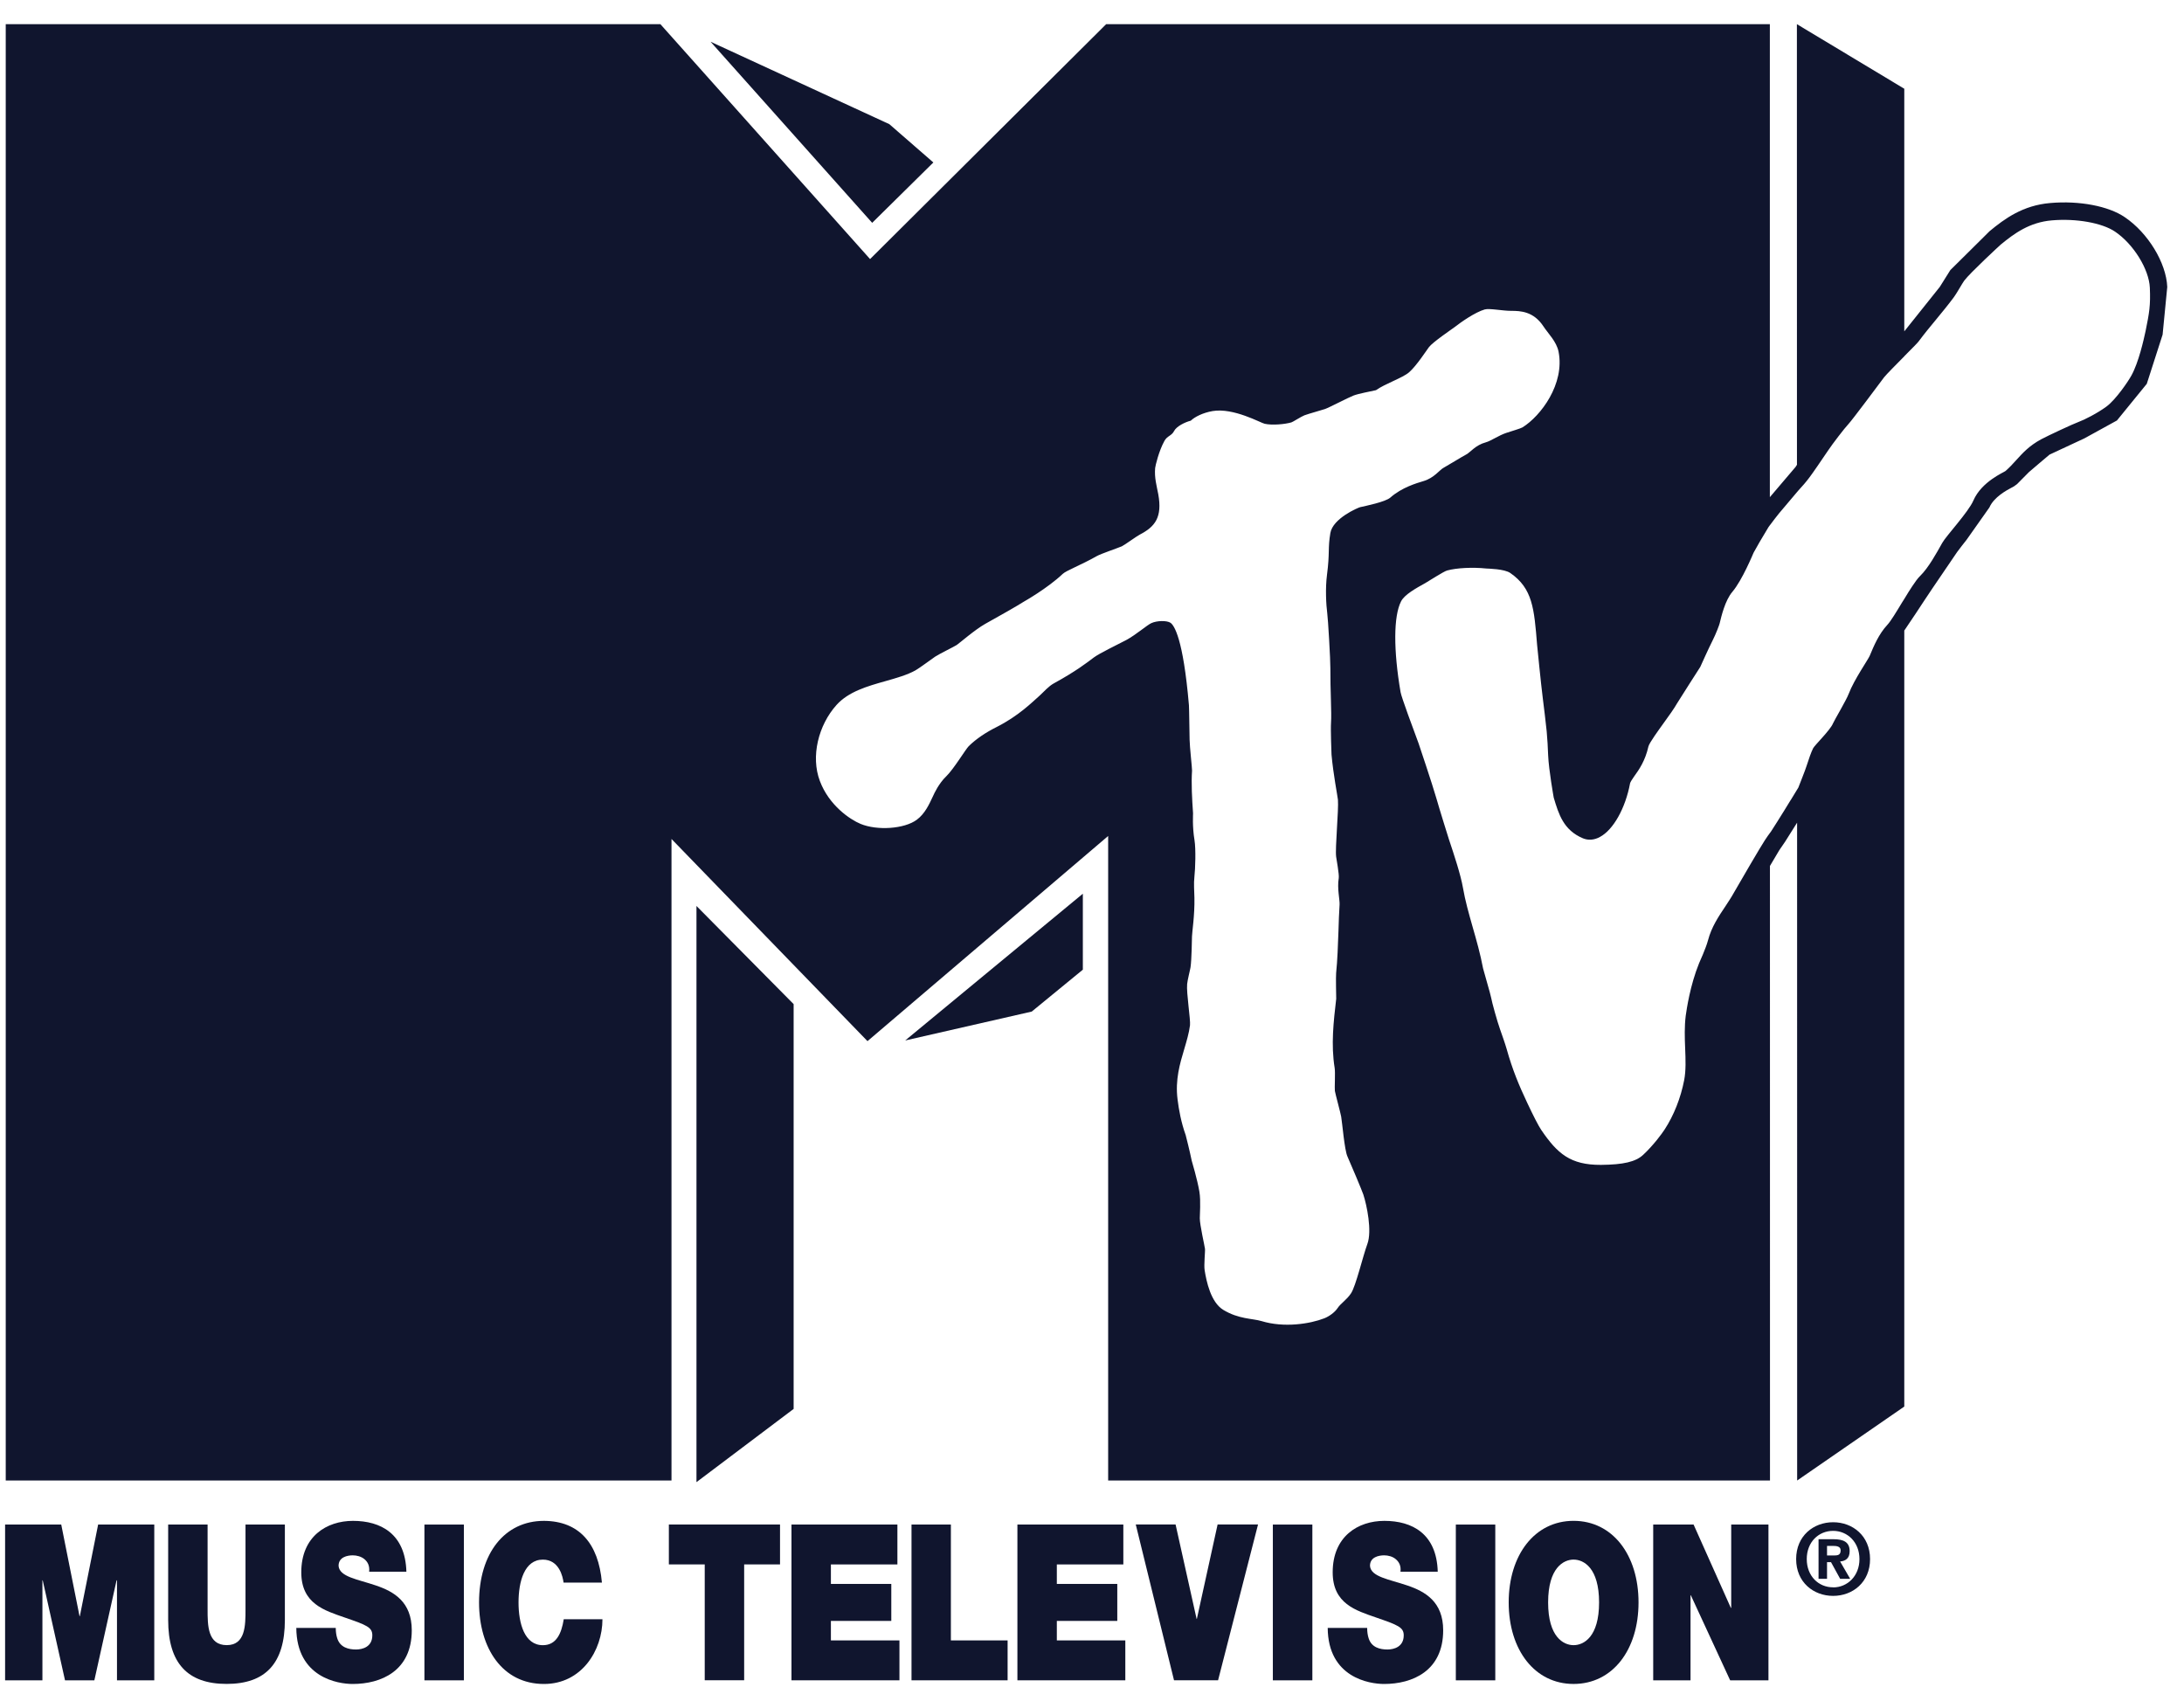 <?xml version="1.0" encoding="UTF-8" standalone="no"?>
<svg width="78px" height="61px" viewBox="0 0 78 61" version="1.1" xmlns="http://www.w3.org/2000/svg" xmlns:xlink="http://www.w3.org/1999/xlink" xmlns:sketch="http://www.bohemiancoding.com/sketch/ns">
    <!-- Generator: Sketch 3.3.3 (12072) - http://www.bohemiancoding.com/sketch -->
    <title>mtv</title>
    <desc>Created with Sketch.</desc>
    <defs></defs>
    <g id="Page-1" stroke="none" stroke-width="1" fill="none" fill-rule="evenodd" sketch:type="MSPage">
        <g id="Logos" sketch:type="MSArtboardGroup" transform="translate(-662, -697)" fill="#10152E">
            <g id="mtv" sketch:type="MSLayerGroup" transform="translate(662, 697.5)">
                <g id="layer1" transform="translate(0.074, 0.066)" sketch:type="MSShapeGroup">
                    <g id="g19319" transform="translate(26.613, 42.033) scale(1, -1) translate(-26.613, -42.033) translate(24.8, 31.7)">
                        <path d="M0,20.578 L0,0.002 L3.47,2.617 L3.47,17.073 L0,20.578 L0,20.578 Z" id="path19321"></path>
                    </g>
                    <g id="g19323" transform="translate(35.428, 33.963) scale(1, -1) translate(-35.428, -33.963) translate(32.255, 31.335)">
                        <path d="M0,0 L4.519,1.032 L6.344,2.528 L6.344,5.241 L0,0 L0,0 Z" id="path19325"></path>
                    </g>
                    <g id="g19327" transform="translate(29.209, 4.161) scale(1, -1) translate(-29.209, -4.161) translate(25.131, 0.808)">
                        <path d="M6.557,3.646 L0.173,6.589 L5.944,0.122 L8.129,2.278 L6.557,3.646 L6.557,3.646 Z" id="path19329"></path>
                    </g>
                    <g id="g19331" transform="translate(2.827, 56.629) scale(1, -1) translate(-2.827, -56.629) translate(0.108, 53.729)">
                        <path d="M0,5.651 L2.005,5.651 L2.658,2.38 L2.67,2.38 L3.323,5.651 L5.328,5.651 L5.328,0.088 L3.996,0.088 L3.996,3.658 L3.981,3.658 L3.188,0.088 L2.14,0.088 L1.344,3.658 L1.333,3.658 L1.333,0.088 L0,0.088 L0,5.651 L0,5.651 Z" id="path19333"></path>
                    </g>
                    <g id="g19337" transform="translate(8.085, 56.755) scale(1, -1) translate(-8.085, -56.755) translate(5.91, 53.855)">
                        <path d="M4.19,2.367 C4.19,0.824 3.504,0.085 2.11,0.085 C0.715,0.085 0.022,0.824 0.022,2.367 L0.022,5.778 L1.43,5.778 L1.43,2.746 C1.43,2.178 1.43,1.47 2.114,1.47 C2.784,1.47 2.784,2.178 2.784,2.746 L2.784,5.778 L4.19,5.778 L4.19,2.367 L4.19,2.367 Z" id="path19339"></path>
                    </g>
                    <g id="g19341" transform="translate(12.631, 56.583) scale(1, -1) translate(-12.631, -56.583) translate(10.456, 53.592)">
                        <path d="M1.461,2.005 C1.461,1.865 1.48,1.739 1.513,1.638 C1.615,1.304 1.922,1.233 2.185,1.233 C2.415,1.233 2.767,1.325 2.767,1.739 C2.767,2.026 2.571,2.104 1.78,2.376 C1.058,2.627 0.23,2.868 0.23,3.99 C0.23,5.273 1.136,5.827 2.076,5.827 C3.068,5.827 3.946,5.368 3.984,4.012 L2.654,4.012 C2.677,4.222 2.602,4.362 2.486,4.459 C2.37,4.556 2.209,4.596 2.069,4.596 C1.877,4.596 1.562,4.535 1.562,4.222 C1.589,3.827 2.242,3.742 2.888,3.522 C3.537,3.304 4.176,2.937 4.176,1.919 C4.176,0.468 3.082,0.002 2.064,0.002 C1.544,0.002 0.064,0.229 0.052,2.005 L1.461,2.005 L1.461,2.005 Z" id="path19343"></path>
                    </g>
                    <path d="M15.084,53.879 L16.493,53.879 L16.493,59.442 L15.084,59.442 L15.084,53.879 L15.084,53.879 Z" id="path19345"></path>
                    <g id="g19347" transform="translate(19.216, 56.606) scale(1, -1) translate(-19.216, -56.606) translate(16.95, 53.615)">
                        <path d="M3.103,3.646 C3.077,3.85 2.949,4.466 2.364,4.466 C1.706,4.466 1.495,3.684 1.495,2.936 C1.495,2.191 1.706,1.41 2.364,1.41 C2.84,1.41 3.027,1.817 3.11,2.338 L4.492,2.338 C4.492,1.216 3.744,0.025 2.404,0.025 C0.925,0.025 0.085,1.294 0.085,2.936 C0.085,4.688 0.996,5.85 2.404,5.85 C3.661,5.843 4.35,5.041 4.473,3.646 L3.103,3.646 L3.103,3.646 Z" id="path19349"></path>
                    </g>
                    <g id="g19351" transform="translate(25.719, 56.683) scale(1, -1) translate(-25.719, -56.683) translate(23.634, 53.874)">
                        <path d="M1.461,4.19 L0.18,4.19 L0.18,5.615 L4.15,5.615 L4.15,4.19 L2.869,4.19 L2.869,0.053 L1.461,0.053 L1.461,4.19 L1.461,4.19 Z" id="path19353"></path>
                    </g>
                    <g id="g19355" transform="translate(30.187, 56.629) scale(1, -1) translate(-30.187, -56.629) translate(28.193, 53.729)">
                        <path d="M0,5.651 L3.783,5.651 L3.783,4.226 L1.408,4.226 L1.408,3.53 L3.565,3.53 L3.565,2.209 L1.408,2.209 L1.408,1.513 L3.856,1.513 L3.856,0.088 L0,0.088 L0,5.651 L0,5.651 Z" id="path19357"></path>
                    </g>
                    <g id="g19359" transform="translate(34.202, 56.629) scale(1, -1) translate(-34.202, -56.629) translate(32.48, 53.729)">
                        <path d="M0,5.651 L1.406,5.651 L1.406,1.513 L3.432,1.513 L3.432,0.088 L0,0.088 L0,5.651 L0,5.651 Z" id="path19361"></path>
                    </g>
                    <g id="g19363" transform="translate(38.256, 56.629) scale(1, -1) translate(-38.256, -56.629) translate(36.262, 53.729)">
                        <path d="M0,5.651 L3.783,5.651 L3.783,4.226 L1.408,4.226 L1.408,3.53 L3.567,3.53 L3.567,2.209 L1.408,2.209 L1.408,1.513 L3.854,1.513 L3.854,0.088 L0,0.088 L0,5.651 L0,5.651 Z" id="path19365"></path>
                    </g>
                    <g id="g19367" transform="translate(42.592, 56.63) scale(1, -1) translate(-42.592, -56.63) translate(40.326, 53.821)">
                        <path d="M3.103,0 L1.529,0 L0.163,5.563 L1.585,5.563 L2.336,2.19 L2.345,2.19 L3.086,5.563 L4.53,5.563 L3.103,0 L3.103,0 Z" id="path19369"></path>
                    </g>
                    <path d="M45.385,53.879 L46.796,53.879 L46.796,59.442 L45.385,59.442 L45.385,53.879 L45.385,53.879 Z" id="path19371"></path>
                    <g id="g19373" transform="translate(49.468, 56.583) scale(1, -1) translate(-49.468, -56.583) translate(47.292, 53.592)">
                        <path d="M1.461,2.005 C1.461,1.865 1.48,1.739 1.513,1.638 C1.615,1.304 1.922,1.233 2.185,1.233 C2.415,1.233 2.767,1.325 2.767,1.739 C2.767,2.026 2.566,2.104 1.78,2.376 C1.058,2.627 0.23,2.868 0.23,3.99 C0.23,5.273 1.134,5.827 2.076,5.827 C3.068,5.827 3.944,5.368 3.982,4.012 L2.651,4.012 C2.677,4.222 2.599,4.362 2.483,4.459 C2.37,4.556 2.209,4.596 2.069,4.596 C1.877,4.596 1.562,4.535 1.562,4.222 C1.589,3.827 2.242,3.742 2.888,3.522 C3.537,3.304 4.176,2.937 4.176,1.919 C4.176,0.468 3.08,0.002 2.064,0.002 C1.544,0.002 0.064,0.229 0.052,2.005 L1.461,2.005 L1.461,2.005 Z" id="path19375"></path>
                    </g>
                    <path d="M51.92,53.879 L53.329,53.879 L53.329,59.442 L51.92,59.442 L51.92,53.879 L51.92,53.879 Z" id="path19377"></path>
                    <g id="g19379" transform="translate(56.115, 56.587) scale(1, -1) translate(-56.115, -56.587) translate(53.758, 53.596)">
                        <path d="M2.367,5.832 C3.759,5.832 4.687,4.616 4.687,2.918 C4.687,1.221 3.759,0.007 2.367,0.007 C0.98,0.007 0.05,1.221 0.05,2.918 C0.05,4.616 0.98,5.832 2.367,5.832 M2.367,1.392 C2.727,1.392 3.278,1.68 3.278,2.918 C3.278,4.156 2.727,4.448 2.367,4.448 C2.01,4.448 1.458,4.156 1.458,2.918 C1.458,1.68 2.01,1.392 2.367,1.392" id="path19381"></path>
                    </g>
                    <g id="g19383" transform="translate(61.053, 56.629) scale(1, -1) translate(-61.053, -56.629) translate(58.969, 53.729)">
                        <path d="M0,5.651 L1.442,5.651 L2.772,2.676 L2.786,2.676 L2.786,5.651 L4.116,5.651 L4.116,0.088 L2.748,0.088 L1.344,3.125 L1.333,3.125 L1.333,0.088 L0,0.088 L0,5.651 L0,5.651 Z" id="path19385"></path>
                    </g>
                    <g id="g19387" transform="translate(65.348, 55.102) scale(1, -1) translate(-65.348, -55.102) translate(63.898, 53.651)">
                        <path d="M1.279,0.736 L0.976,0.736 L0.976,2.151 L1.507,2.151 C1.869,2.151 2.087,2.049 2.087,1.723 C2.087,1.462 1.933,1.37 1.746,1.356 L2.106,0.736 L1.748,0.736 L1.421,1.332 L1.279,1.332 L1.279,0.736 M1.547,1.571 C1.682,1.571 1.765,1.6 1.765,1.756 C1.765,1.9 1.606,1.912 1.49,1.912 L1.279,1.912 L1.279,1.571 L1.547,1.571 M1.497,0.127 C0.799,0.127 0.176,0.61 0.176,1.441 C0.176,2.272 0.799,2.757 1.497,2.757 C2.193,2.757 2.816,2.272 2.816,1.441 C2.816,0.61 2.193,0.127 1.497,0.127 M1.497,2.449 C0.976,2.449 0.555,2.049 0.555,1.441 C0.555,0.835 0.976,0.43 1.497,0.433 L1.497,0.43 C2.006,0.43 2.437,0.835 2.437,1.441 C2.437,2.049 2.006,2.449 1.497,2.449" id="path19389"></path>
                    </g>
                    <g id="g19391" transform="translate(38.766, 26.253) scale(1, -1) translate(-38.766, -26.253) translate(0.065, 0.15)">
                        <path d="M75.746,45.166 C75.164,45.564 74.12,45.762 73.088,45.672 C72.105,45.59 71.452,45.109 70.915,44.664 C70.922,44.669 69.516,43.277 69.516,43.277 L69.139,42.676 C69.135,42.669 67.885,41.106 67.885,41.106 C67.885,41.106 67.873,41.092 67.871,41.09 L67.871,49.753 L64.036,52.059 L64.038,36.323 L63.989,36.247 L63.07,35.167 L63.07,52.059 L39.367,52.059 L30.935,43.67 L23.446,52.059 L0.066,52.059 L0.066,0.05 L23.843,0.05 L23.843,22.961 L30.843,15.741 L39.438,23.067 L39.438,0.05 L63.075,0.05 L63.073,21.997 C63.257,22.312 63.409,22.563 63.409,22.563 C63.411,22.57 63.61,22.856 63.61,22.856 C63.622,22.871 63.823,23.193 64.043,23.543 L64.045,0.05 L67.871,2.691 L67.871,30.403 C68.039,30.653 68.29,31.027 68.29,31.027 C68.325,31.087 68.879,31.915 68.879,31.915 C68.879,31.917 69.76,33.21 69.76,33.21 C69.769,33.231 70.096,33.645 70.096,33.645 L70.91,34.798 C71.071,35.17 71.53,35.416 71.705,35.508 L71.788,35.553 L71.899,35.634 L72.323,36.062 C72.33,36.072 73.059,36.687 73.059,36.687 L74.304,37.267 L75.466,37.906 C75.471,37.909 76.532,39.215 76.532,39.215 L77.097,40.971 C77.1,40.974 77.263,42.673 77.263,42.673 C77.228,43.537 76.574,44.607 75.746,45.166 M47.263,31.02 C47.289,30.855 47.379,29.316 47.374,29.063 C47.37,28.301 47.422,27.46 47.398,27.122 C47.379,26.864 47.415,25.974 47.415,25.974 C47.478,25.271 47.63,24.501 47.644,24.364 C47.675,24.004 47.54,22.639 47.58,22.329 C47.585,22.265 47.696,21.694 47.673,21.559 C47.611,21.204 47.715,20.776 47.703,20.615 C47.684,20.333 47.673,20.011 47.663,19.668 C47.644,19.159 47.628,18.634 47.58,18.174 C47.566,18.058 47.583,17.256 47.583,17.256 C47.49,16.449 47.391,15.616 47.528,14.78 C47.554,14.612 47.521,14.06 47.535,13.963 C47.557,13.838 47.734,13.189 47.76,13.047 C47.798,12.834 47.878,11.847 47.985,11.62 C48.089,11.39 48.513,10.384 48.551,10.264 C48.676,9.883 48.868,8.964 48.695,8.495 C48.532,8.053 48.286,6.999 48.113,6.737 C47.964,6.507 47.739,6.372 47.632,6.207 C47.53,6.053 47.329,5.911 47.161,5.844 C46.64,5.641 45.717,5.499 44.917,5.743 C44.593,5.84 44.103,5.809 43.551,6.143 C43.102,6.415 42.948,7.16 42.884,7.56 C42.853,7.747 42.908,8.247 42.896,8.325 C42.882,8.439 42.711,9.177 42.711,9.414 C42.709,9.532 42.751,10.032 42.697,10.361 C42.628,10.784 42.422,11.473 42.422,11.473 C42.366,11.755 42.214,12.366 42.207,12.385 C42.044,12.841 41.963,13.286 41.916,13.665 C41.828,14.361 42.001,14.941 42.155,15.455 C42.242,15.75 42.325,16.027 42.361,16.307 C42.385,16.508 42.228,17.462 42.259,17.781 C42.269,17.912 42.375,18.326 42.38,18.38 C42.42,18.65 42.429,19.37 42.432,19.481 C42.434,19.625 42.531,20.231 42.519,20.859 C42.515,21.105 42.489,21.36 42.519,21.618 C42.55,21.893 42.574,22.594 42.522,22.918 C42.439,23.413 42.472,23.855 42.47,23.877 C42.434,24.395 42.403,24.939 42.434,25.403 C42.439,25.477 42.349,26.263 42.347,26.506 C42.342,26.66 42.332,27.624 42.323,27.737 C42.117,30.135 41.793,30.594 41.663,30.682 C41.532,30.767 41.18,30.762 40.978,30.668 C40.825,30.597 40.425,30.249 40.086,30.066 C39.755,29.891 39.137,29.598 38.926,29.442 C38.682,29.257 38.282,28.947 37.504,28.521 C37.307,28.414 37.158,28.232 36.981,28.071 C36.723,27.844 36.24,27.356 35.459,26.961 C35.075,26.769 34.734,26.544 34.46,26.277 C34.346,26.163 33.927,25.463 33.657,25.2 C33.394,24.949 33.229,24.596 33.181,24.487 C33.044,24.194 32.895,23.865 32.606,23.649 C32.159,23.316 31.184,23.254 30.594,23.5 C30.218,23.656 29.467,24.161 29.141,25.034 C28.812,25.905 29.086,27.022 29.737,27.747 C30.166,28.223 30.833,28.414 31.482,28.597 C31.882,28.71 32.263,28.819 32.556,28.982 C32.701,29.063 33.162,29.408 33.26,29.472 C33.406,29.569 33.929,29.823 34.031,29.889 C34.126,29.953 34.677,30.433 35.047,30.642 C35.657,30.982 36.143,31.257 36.429,31.437 C36.429,31.437 37.269,31.91 37.814,32.426 C37.937,32.545 38.46,32.739 39.033,33.063 C39.177,33.146 39.776,33.347 39.928,33.413 C40.032,33.463 40.448,33.769 40.571,33.832 C41.109,34.112 41.379,34.445 41.227,35.276 C41.173,35.565 41.085,35.859 41.116,36.207 C41.125,36.292 41.248,36.815 41.447,37.175 C41.547,37.359 41.703,37.355 41.79,37.525 C41.878,37.7 42.186,37.847 42.389,37.899 C42.531,38.036 42.825,38.183 43.168,38.242 C43.921,38.368 44.889,37.816 45.029,37.788 C45.294,37.729 45.743,37.769 45.98,37.837 C46.027,37.847 46.335,38.048 46.449,38.091 C46.6,38.148 47.085,38.28 47.185,38.316 C47.334,38.368 48.025,38.73 48.2,38.796 C48.38,38.865 48.797,38.941 49.003,38.988 C49.332,39.222 49.95,39.423 50.186,39.627 C50.454,39.861 50.816,40.422 50.892,40.522 C51.031,40.706 51.713,41.166 51.81,41.239 C52.033,41.414 52.542,41.772 52.887,41.871 C53.053,41.918 53.538,41.819 53.834,41.821 C54.165,41.821 54.629,41.802 54.98,41.272 C55.155,41.005 55.448,40.732 55.524,40.363 C55.751,39.21 54.89,38.067 54.236,37.66 C54.17,37.62 53.853,37.527 53.659,37.463 C53.387,37.374 53.11,37.175 52.925,37.125 C52.558,37.028 52.378,36.772 52.227,36.692 C52.078,36.614 51.571,36.301 51.408,36.211 C51.282,36.145 51.076,35.852 50.705,35.743 C50.454,35.667 49.931,35.518 49.514,35.151 C49.341,34.999 48.638,34.855 48.437,34.81 C48.361,34.791 47.464,34.412 47.374,33.887 C47.28,33.335 47.358,33.189 47.254,32.398 C47.19,31.906 47.223,31.326 47.263,31.02 M76.489,41.099 C76.42,40.777 76.241,39.982 75.985,39.516 C75.874,39.31 75.431,38.656 75.095,38.406 C74.768,38.164 74.295,37.925 74.096,37.854 C73.911,37.788 73.007,37.366 72.763,37.236 C72.325,37 72.091,36.734 71.861,36.481 C71.743,36.349 71.627,36.226 71.487,36.102 C71.433,36.055 70.631,35.726 70.339,35.047 C70.162,34.635 69.362,33.78 69.227,33.534 C69.028,33.179 68.735,32.644 68.441,32.358 C68.353,32.273 68.259,32.142 68.159,31.991 C68.067,31.854 67.972,31.7 67.871,31.532 C67.842,31.487 67.819,31.449 67.79,31.404 C67.601,31.091 67.388,30.736 67.265,30.606 C66.959,30.277 66.782,29.851 66.637,29.503 C66.581,29.368 66.079,28.651 65.889,28.151 C65.807,27.927 65.371,27.198 65.324,27.086 C65.231,26.852 64.67,26.308 64.616,26.201 C64.535,26.038 64.462,25.815 64.386,25.583 C64.32,25.373 64.147,24.958 64.088,24.797 C64.015,24.677 63.92,24.523 63.821,24.359 C63.816,24.352 63.813,24.348 63.809,24.343 C63.735,24.222 63.662,24.101 63.584,23.976 C63.409,23.692 63.231,23.413 63.115,23.233 C63.037,23.133 62.959,23.017 62.89,22.913 C62.779,22.75 61.965,21.36 61.778,21.029 C61.695,20.878 61.593,20.726 61.489,20.567 C61.24,20.196 60.985,19.815 60.862,19.344 C60.784,19.05 60.559,18.565 60.542,18.522 C60.223,17.736 60.1,16.891 60.066,16.652 C60.017,16.262 60.029,15.866 60.045,15.488 C60.062,15.078 60.076,14.69 60.01,14.347 C59.887,13.71 59.638,13.083 59.309,12.581 C59.221,12.444 58.911,12.02 58.544,11.679 C58.277,11.431 57.839,11.329 57.037,11.322 C55.95,11.317 55.484,11.719 54.906,12.569 C54.812,12.706 54.627,13.064 54.402,13.544 C54.113,14.157 53.877,14.718 53.671,15.457 C53.607,15.679 53.517,15.926 53.434,16.165 C53.339,16.425 53.136,17.159 53.119,17.28 C53.1,17.4 52.845,18.255 52.828,18.338 C52.729,18.861 52.591,19.346 52.456,19.815 C52.319,20.298 52.189,20.754 52.108,21.225 C52.03,21.678 51.789,22.409 51.611,22.939 C51.611,22.939 51.27,24.021 51.162,24.407 C51.012,24.93 50.525,26.374 50.525,26.374 C50.343,26.866 49.912,28.021 49.881,28.206 C49.625,29.707 49.628,30.916 49.898,31.444 C50.018,31.686 50.432,31.915 50.766,32.1 C50.878,32.164 51.427,32.519 51.545,32.549 C51.886,32.642 52.456,32.67 52.937,32.62 C53.001,32.613 53.59,32.609 53.803,32.457 C54.596,31.906 54.653,31.193 54.757,29.898 C54.757,29.898 54.894,28.507 54.961,27.983 C55.008,27.598 55.06,27.198 55.1,26.802 C55.126,26.53 55.141,26.232 55.152,25.945 C55.174,25.427 55.351,24.438 55.351,24.438 C55.529,23.843 55.699,23.278 56.395,22.984 C56.584,22.906 56.8,22.92 57.003,23.034 C57.479,23.287 57.912,24.059 58.078,24.949 C58.088,24.999 58.159,25.1 58.227,25.2 C58.393,25.429 58.618,25.747 58.734,26.267 C58.769,26.398 59.089,26.838 59.278,27.101 C59.472,27.368 59.652,27.619 59.759,27.808 C59.794,27.872 60.585,29.105 60.585,29.105 C60.585,29.105 60.89,29.785 61.02,30.038 C61.151,30.296 61.264,30.604 61.276,30.656 C61.34,30.921 61.47,31.477 61.73,31.785 C62.086,32.204 62.471,33.146 62.49,33.186 C62.575,33.347 62.807,33.747 63.023,34.1 C63.035,34.114 63.056,34.145 63.07,34.164 L63.07,34.166 C63.075,34.171 63.082,34.18 63.087,34.185 C63.181,34.311 63.305,34.476 63.399,34.59 L64.081,35.397 C64.221,35.549 64.36,35.705 64.486,35.875 C64.618,36.05 64.9,36.465 65.148,36.831 C65.3,37.061 65.738,37.632 65.873,37.774 C66.005,37.911 67,39.248 67.153,39.452 C67.217,39.535 67.624,39.949 67.871,40.197 C67.871,40.2 67.873,40.2 67.873,40.202 C68.214,40.545 68.339,40.671 68.384,40.73 C68.583,40.998 68.798,41.258 69.007,41.511 C69.215,41.764 69.428,42.022 69.632,42.295 C69.722,42.408 69.951,42.82 70.013,42.901 C70.228,43.185 71.282,44.158 71.312,44.184 C71.802,44.588 72.344,44.984 73.14,45.052 C74.011,45.128 74.939,44.962 75.398,44.65 C76.056,44.207 76.612,43.308 76.641,42.647 C76.669,42.013 76.622,41.755 76.489,41.099" id="path19393"></path>
                    </g>
                </g>
            </g>
        </g>
    </g>
</svg>